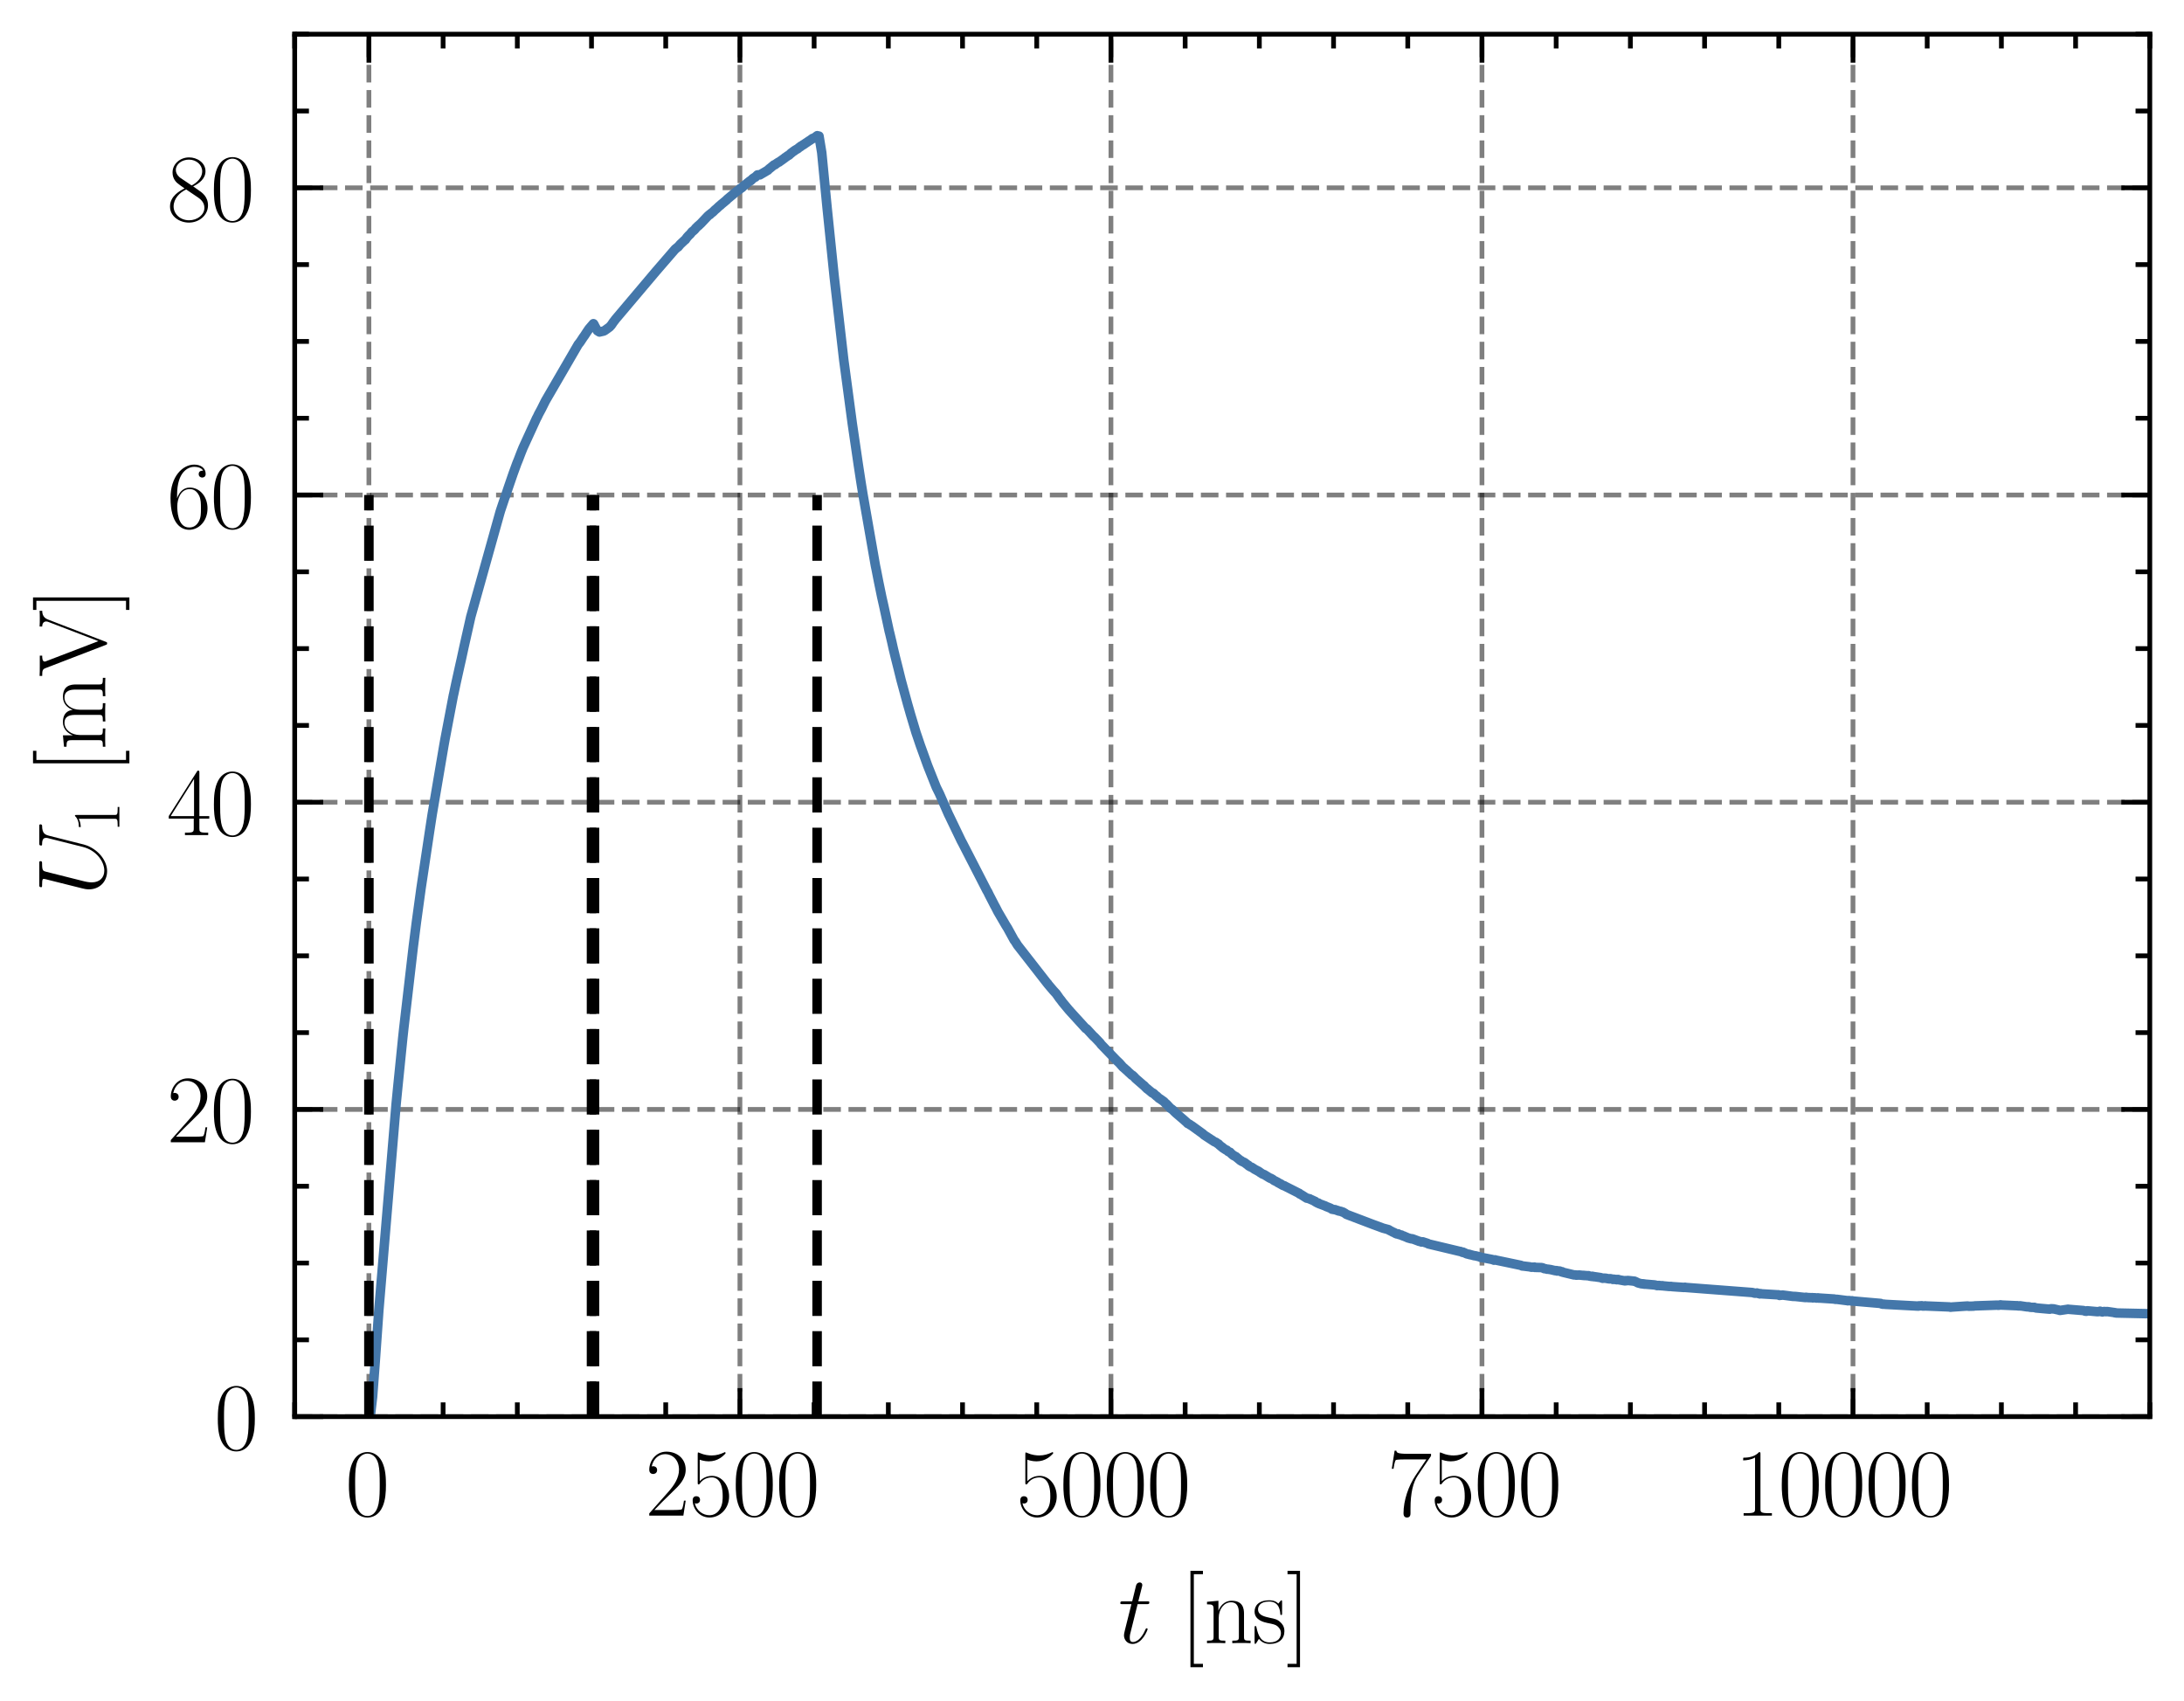 <?xml version="1.0" encoding="utf-8" standalone="no"?>
<!DOCTYPE svg PUBLIC "-//W3C//DTD SVG 1.1//EN"
  "http://www.w3.org/Graphics/SVG/1.1/DTD/svg11.dtd">
<svg xmlns:xlink="http://www.w3.org/1999/xlink" width="229.925pt" height="179.048pt" viewBox="0 0 229.925 179.048" xmlns="http://www.w3.org/2000/svg" version="1.1">
 <defs>
  <style type="text/css">*{stroke-linejoin: round; stroke-linecap: butt}</style>
 </defs>
 <g id="figure_1">
  <g id="patch_1">
   <path d="M 0 179.048 
L 229.925 179.048 
L 229.925 0 
L 0 0 
L 0 179.048 
z
" style="fill: none"/>
  </g>
  <g id="axes_1">
   <g id="patch_2">
    <path d="M 31.025 149.13 
L 226.325 149.13 
L 226.325 3.6 
L 31.025 3.6 
L 31.025 149.13 
z
" style="fill: none"/>
   </g>
   <g id="matplotlib.axis_1">
    <g id="xtick_1">
     <g id="line2d_1">
      <path d="M 38.837 149.13 
L 38.837 3.6 
" clip-path="url(#paf30e8132c)" style="fill: none; stroke-dasharray: 1.85,0.8; stroke-dashoffset: 0; stroke: #000000; stroke-opacity: 0.5; stroke-width: 0.5"/>
     </g>
     <g id="line2d_2">
      <defs>
       <path id="m47f0223a76" d="M 0 0 
L 0 -3 
" style="stroke: #000000; stroke-width: 0.5"/>
      </defs>
      <g>
       <use xlink:href="#m47f0223a76" x="38.837" y="149.13" style="stroke: #000000; stroke-width: 0.5"/>
      </g>
     </g>
     <g id="line2d_3">
      <defs>
       <path id="m0a06883806" d="M 0 0 
L 0 3 
" style="stroke: #000000; stroke-width: 0.5"/>
      </defs>
      <g>
       <use xlink:href="#m0a06883806" x="38.837" y="3.6" style="stroke: #000000; stroke-width: 0.5"/>
      </g>
     </g>
     <g id="text_1">
      <!-- $\mathdefault{0}$ -->
      <g transform="translate(36.347 159.548) scale(0.1 -0.1)">
       <defs>
        <path id="CMR17-30" d="M 2688 2025 
C 2688 2416 2682 3080 2413 3591 
C 2176 4039 1798 4198 1466 4198 
C 1158 4198 768 4058 525 3597 
C 269 3118 243 2524 243 2025 
C 243 1661 250 1106 448 619 
C 723 -39 1216 -128 1466 -128 
C 1760 -128 2208 -7 2470 600 
C 2662 1042 2688 1559 2688 2025 
z
M 1466 -26 
C 1056 -26 813 325 723 812 
C 653 1188 653 1738 653 2096 
C 653 2588 653 2997 736 3387 
C 858 3929 1216 4096 1466 4096 
C 1728 4096 2067 3923 2189 3400 
C 2272 3036 2278 2607 2278 2096 
C 2278 1680 2278 1169 2202 792 
C 2067 95 1690 -26 1466 -26 
z
" transform="scale(0.016)"/>
       </defs>
       <use xlink:href="#CMR17-30" transform="scale(0.996)"/>
      </g>
     </g>
    </g>
    <g id="xtick_2">
     <g id="line2d_4">
      <path d="M 77.897 149.13 
L 77.897 3.6 
" clip-path="url(#paf30e8132c)" style="fill: none; stroke-dasharray: 1.85,0.8; stroke-dashoffset: 0; stroke: #000000; stroke-opacity: 0.5; stroke-width: 0.5"/>
     </g>
     <g id="line2d_5">
      <g>
       <use xlink:href="#m47f0223a76" x="77.897" y="149.13" style="stroke: #000000; stroke-width: 0.5"/>
      </g>
     </g>
     <g id="line2d_6">
      <g>
       <use xlink:href="#m0a06883806" x="77.897" y="3.6" style="stroke: #000000; stroke-width: 0.5"/>
      </g>
     </g>
     <g id="text_2">
      <!-- $\mathdefault{2500}$ -->
      <g transform="translate(67.935 159.548) scale(0.1 -0.1)">
       <defs>
        <path id="CMR17-32" d="M 2669 989 
L 2554 989 
C 2490 536 2438 459 2413 420 
C 2381 369 1920 369 1830 369 
L 602 369 
C 832 619 1280 1072 1824 1597 
C 2214 1967 2669 2402 2669 3035 
C 2669 3790 2067 4224 1395 4224 
C 691 4224 262 3604 262 3030 
C 262 2780 448 2748 525 2748 
C 589 2748 781 2787 781 3010 
C 781 3207 614 3264 525 3264 
C 486 3264 448 3258 422 3245 
C 544 3790 915 4058 1306 4058 
C 1862 4058 2227 3617 2227 3035 
C 2227 2479 1901 2000 1536 1584 
L 262 146 
L 262 0 
L 2515 0 
L 2669 989 
z
" transform="scale(0.016)"/>
        <path id="CMR17-35" d="M 730 3692 
C 794 3666 1056 3584 1325 3584 
C 1920 3584 2246 3911 2432 4100 
C 2432 4157 2432 4192 2394 4192 
C 2387 4192 2374 4192 2323 4163 
C 2099 4058 1837 3973 1517 3973 
C 1325 3973 1037 3999 723 4139 
C 653 4171 640 4171 634 4171 
C 602 4171 595 4164 595 4037 
L 595 2203 
C 595 2089 595 2057 659 2057 
C 691 2057 704 2070 736 2114 
C 941 2401 1222 2522 1542 2522 
C 1766 2522 2246 2382 2246 1289 
C 2246 1085 2246 715 2054 421 
C 1894 159 1645 25 1370 25 
C 947 25 518 320 403 814 
C 429 807 480 795 506 795 
C 589 795 749 840 749 1038 
C 749 1210 627 1280 506 1280 
C 358 1280 262 1190 262 1011 
C 262 454 704 -128 1382 -128 
C 2042 -128 2669 440 2669 1264 
C 2669 2030 2170 2624 1549 2624 
C 1222 2624 947 2503 730 2274 
L 730 3692 
z
" transform="scale(0.016)"/>
       </defs>
       <use xlink:href="#CMR17-32" transform="scale(0.996)"/>
       <use xlink:href="#CMR17-35" transform="translate(45.69 0) scale(0.996)"/>
       <use xlink:href="#CMR17-30" transform="translate(91.381 0) scale(0.996)"/>
       <use xlink:href="#CMR17-30" transform="translate(137.071 0) scale(0.996)"/>
      </g>
     </g>
    </g>
    <g id="xtick_3">
     <g id="line2d_7">
      <path d="M 116.957 149.13 
L 116.957 3.6 
" clip-path="url(#paf30e8132c)" style="fill: none; stroke-dasharray: 1.85,0.8; stroke-dashoffset: 0; stroke: #000000; stroke-opacity: 0.5; stroke-width: 0.5"/>
     </g>
     <g id="line2d_8">
      <g>
       <use xlink:href="#m47f0223a76" x="116.957" y="149.13" style="stroke: #000000; stroke-width: 0.5"/>
      </g>
     </g>
     <g id="line2d_9">
      <g>
       <use xlink:href="#m0a06883806" x="116.957" y="3.6" style="stroke: #000000; stroke-width: 0.5"/>
      </g>
     </g>
     <g id="text_3">
      <!-- $\mathdefault{5000}$ -->
      <g transform="translate(106.995 159.548) scale(0.1 -0.1)">
       <use xlink:href="#CMR17-35" transform="scale(0.996)"/>
       <use xlink:href="#CMR17-30" transform="translate(45.69 0) scale(0.996)"/>
       <use xlink:href="#CMR17-30" transform="translate(91.381 0) scale(0.996)"/>
       <use xlink:href="#CMR17-30" transform="translate(137.071 0) scale(0.996)"/>
      </g>
     </g>
    </g>
    <g id="xtick_4">
     <g id="line2d_10">
      <path d="M 156.017 149.13 
L 156.017 3.6 
" clip-path="url(#paf30e8132c)" style="fill: none; stroke-dasharray: 1.85,0.8; stroke-dashoffset: 0; stroke: #000000; stroke-opacity: 0.5; stroke-width: 0.5"/>
     </g>
     <g id="line2d_11">
      <g>
       <use xlink:href="#m47f0223a76" x="156.017" y="149.13" style="stroke: #000000; stroke-width: 0.5"/>
      </g>
     </g>
     <g id="line2d_12">
      <g>
       <use xlink:href="#m0a06883806" x="156.017" y="3.6" style="stroke: #000000; stroke-width: 0.5"/>
      </g>
     </g>
     <g id="text_4">
      <!-- $\mathdefault{7500}$ -->
      <g transform="translate(146.055 159.548) scale(0.1 -0.1)">
       <defs>
        <path id="CMR17-37" d="M 2886 3941 
L 2886 4081 
L 1382 4081 
C 634 4081 621 4165 595 4288 
L 480 4288 
L 294 3094 
L 410 3094 
C 429 3215 474 3540 550 3661 
C 589 3712 1062 3712 1171 3712 
L 2579 3712 
L 1869 2661 
C 1395 1954 1069 999 1069 165 
C 1069 89 1069 -128 1299 -128 
C 1530 -128 1530 89 1530 171 
L 1530 465 
C 1530 1508 1709 2196 2003 2636 
L 2886 3941 
z
" transform="scale(0.016)"/>
       </defs>
       <use xlink:href="#CMR17-37" transform="scale(0.996)"/>
       <use xlink:href="#CMR17-35" transform="translate(45.69 0) scale(0.996)"/>
       <use xlink:href="#CMR17-30" transform="translate(91.381 0) scale(0.996)"/>
       <use xlink:href="#CMR17-30" transform="translate(137.071 0) scale(0.996)"/>
      </g>
     </g>
    </g>
    <g id="xtick_5">
     <g id="line2d_13">
      <path d="M 195.077 149.13 
L 195.077 3.6 
" clip-path="url(#paf30e8132c)" style="fill: none; stroke-dasharray: 1.85,0.8; stroke-dashoffset: 0; stroke: #000000; stroke-opacity: 0.5; stroke-width: 0.5"/>
     </g>
     <g id="line2d_14">
      <g>
       <use xlink:href="#m47f0223a76" x="195.077" y="149.13" style="stroke: #000000; stroke-width: 0.5"/>
      </g>
     </g>
     <g id="line2d_15">
      <g>
       <use xlink:href="#m0a06883806" x="195.077" y="3.6" style="stroke: #000000; stroke-width: 0.5"/>
      </g>
     </g>
     <g id="text_5">
      <!-- $\mathdefault{10000}$ -->
      <g transform="translate(182.624 159.548) scale(0.1 -0.1)">
       <defs>
        <path id="CMR17-31" d="M 1702 4058 
C 1702 4192 1696 4192 1606 4192 
C 1357 3916 979 3827 621 3827 
C 602 3827 570 3827 563 3808 
C 557 3795 557 3782 557 3648 
C 755 3648 1088 3686 1344 3839 
L 1344 461 
C 1344 236 1331 160 781 160 
L 589 160 
L 589 0 
C 896 0 1216 0 1523 0 
C 1830 0 2150 0 2458 0 
L 2458 160 
L 2266 160 
C 1715 160 1702 230 1702 458 
L 1702 4058 
z
" transform="scale(0.016)"/>
       </defs>
       <use xlink:href="#CMR17-31" transform="scale(0.996)"/>
       <use xlink:href="#CMR17-30" transform="translate(45.69 0) scale(0.996)"/>
       <use xlink:href="#CMR17-30" transform="translate(91.381 0) scale(0.996)"/>
       <use xlink:href="#CMR17-30" transform="translate(137.071 0) scale(0.996)"/>
       <use xlink:href="#CMR17-30" transform="translate(182.762 0) scale(0.996)"/>
      </g>
     </g>
    </g>
    <g id="xtick_6">
     <g id="line2d_16">
      <defs>
       <path id="mb3308afb28" d="M 0 0 
L 0 -1.5 
" style="stroke: #000000; stroke-width: 0.5"/>
      </defs>
      <g>
       <use xlink:href="#mb3308afb28" x="31.025" y="149.13" style="stroke: #000000; stroke-width: 0.5"/>
      </g>
     </g>
     <g id="line2d_17">
      <defs>
       <path id="m8378c0e770" d="M 0 0 
L 0 1.5 
" style="stroke: #000000; stroke-width: 0.5"/>
      </defs>
      <g>
       <use xlink:href="#m8378c0e770" x="31.025" y="3.6" style="stroke: #000000; stroke-width: 0.5"/>
      </g>
     </g>
    </g>
    <g id="xtick_7">
     <g id="line2d_18">
      <g>
       <use xlink:href="#mb3308afb28" x="46.649" y="149.13" style="stroke: #000000; stroke-width: 0.5"/>
      </g>
     </g>
     <g id="line2d_19">
      <g>
       <use xlink:href="#m8378c0e770" x="46.649" y="3.6" style="stroke: #000000; stroke-width: 0.5"/>
      </g>
     </g>
    </g>
    <g id="xtick_8">
     <g id="line2d_20">
      <g>
       <use xlink:href="#mb3308afb28" x="54.461" y="149.13" style="stroke: #000000; stroke-width: 0.5"/>
      </g>
     </g>
     <g id="line2d_21">
      <g>
       <use xlink:href="#m8378c0e770" x="54.461" y="3.6" style="stroke: #000000; stroke-width: 0.5"/>
      </g>
     </g>
    </g>
    <g id="xtick_9">
     <g id="line2d_22">
      <g>
       <use xlink:href="#mb3308afb28" x="62.273" y="149.13" style="stroke: #000000; stroke-width: 0.5"/>
      </g>
     </g>
     <g id="line2d_23">
      <g>
       <use xlink:href="#m8378c0e770" x="62.273" y="3.6" style="stroke: #000000; stroke-width: 0.5"/>
      </g>
     </g>
    </g>
    <g id="xtick_10">
     <g id="line2d_24">
      <g>
       <use xlink:href="#mb3308afb28" x="70.085" y="149.13" style="stroke: #000000; stroke-width: 0.5"/>
      </g>
     </g>
     <g id="line2d_25">
      <g>
       <use xlink:href="#m8378c0e770" x="70.085" y="3.6" style="stroke: #000000; stroke-width: 0.5"/>
      </g>
     </g>
    </g>
    <g id="xtick_11">
     <g id="line2d_26">
      <g>
       <use xlink:href="#mb3308afb28" x="85.709" y="149.13" style="stroke: #000000; stroke-width: 0.5"/>
      </g>
     </g>
     <g id="line2d_27">
      <g>
       <use xlink:href="#m8378c0e770" x="85.709" y="3.6" style="stroke: #000000; stroke-width: 0.5"/>
      </g>
     </g>
    </g>
    <g id="xtick_12">
     <g id="line2d_28">
      <g>
       <use xlink:href="#mb3308afb28" x="93.521" y="149.13" style="stroke: #000000; stroke-width: 0.5"/>
      </g>
     </g>
     <g id="line2d_29">
      <g>
       <use xlink:href="#m8378c0e770" x="93.521" y="3.6" style="stroke: #000000; stroke-width: 0.5"/>
      </g>
     </g>
    </g>
    <g id="xtick_13">
     <g id="line2d_30">
      <g>
       <use xlink:href="#mb3308afb28" x="101.333" y="149.13" style="stroke: #000000; stroke-width: 0.5"/>
      </g>
     </g>
     <g id="line2d_31">
      <g>
       <use xlink:href="#m8378c0e770" x="101.333" y="3.6" style="stroke: #000000; stroke-width: 0.5"/>
      </g>
     </g>
    </g>
    <g id="xtick_14">
     <g id="line2d_32">
      <g>
       <use xlink:href="#mb3308afb28" x="109.145" y="149.13" style="stroke: #000000; stroke-width: 0.5"/>
      </g>
     </g>
     <g id="line2d_33">
      <g>
       <use xlink:href="#m8378c0e770" x="109.145" y="3.6" style="stroke: #000000; stroke-width: 0.5"/>
      </g>
     </g>
    </g>
    <g id="xtick_15">
     <g id="line2d_34">
      <g>
       <use xlink:href="#mb3308afb28" x="124.769" y="149.13" style="stroke: #000000; stroke-width: 0.5"/>
      </g>
     </g>
     <g id="line2d_35">
      <g>
       <use xlink:href="#m8378c0e770" x="124.769" y="3.6" style="stroke: #000000; stroke-width: 0.5"/>
      </g>
     </g>
    </g>
    <g id="xtick_16">
     <g id="line2d_36">
      <g>
       <use xlink:href="#mb3308afb28" x="132.581" y="149.13" style="stroke: #000000; stroke-width: 0.5"/>
      </g>
     </g>
     <g id="line2d_37">
      <g>
       <use xlink:href="#m8378c0e770" x="132.581" y="3.6" style="stroke: #000000; stroke-width: 0.5"/>
      </g>
     </g>
    </g>
    <g id="xtick_17">
     <g id="line2d_38">
      <g>
       <use xlink:href="#mb3308afb28" x="140.393" y="149.13" style="stroke: #000000; stroke-width: 0.5"/>
      </g>
     </g>
     <g id="line2d_39">
      <g>
       <use xlink:href="#m8378c0e770" x="140.393" y="3.6" style="stroke: #000000; stroke-width: 0.5"/>
      </g>
     </g>
    </g>
    <g id="xtick_18">
     <g id="line2d_40">
      <g>
       <use xlink:href="#mb3308afb28" x="148.205" y="149.13" style="stroke: #000000; stroke-width: 0.5"/>
      </g>
     </g>
     <g id="line2d_41">
      <g>
       <use xlink:href="#m8378c0e770" x="148.205" y="3.6" style="stroke: #000000; stroke-width: 0.5"/>
      </g>
     </g>
    </g>
    <g id="xtick_19">
     <g id="line2d_42">
      <g>
       <use xlink:href="#mb3308afb28" x="163.829" y="149.13" style="stroke: #000000; stroke-width: 0.5"/>
      </g>
     </g>
     <g id="line2d_43">
      <g>
       <use xlink:href="#m8378c0e770" x="163.829" y="3.6" style="stroke: #000000; stroke-width: 0.5"/>
      </g>
     </g>
    </g>
    <g id="xtick_20">
     <g id="line2d_44">
      <g>
       <use xlink:href="#mb3308afb28" x="171.641" y="149.13" style="stroke: #000000; stroke-width: 0.5"/>
      </g>
     </g>
     <g id="line2d_45">
      <g>
       <use xlink:href="#m8378c0e770" x="171.641" y="3.6" style="stroke: #000000; stroke-width: 0.5"/>
      </g>
     </g>
    </g>
    <g id="xtick_21">
     <g id="line2d_46">
      <g>
       <use xlink:href="#mb3308afb28" x="179.453" y="149.13" style="stroke: #000000; stroke-width: 0.5"/>
      </g>
     </g>
     <g id="line2d_47">
      <g>
       <use xlink:href="#m8378c0e770" x="179.453" y="3.6" style="stroke: #000000; stroke-width: 0.5"/>
      </g>
     </g>
    </g>
    <g id="xtick_22">
     <g id="line2d_48">
      <g>
       <use xlink:href="#mb3308afb28" x="187.265" y="149.13" style="stroke: #000000; stroke-width: 0.5"/>
      </g>
     </g>
     <g id="line2d_49">
      <g>
       <use xlink:href="#m8378c0e770" x="187.265" y="3.6" style="stroke: #000000; stroke-width: 0.5"/>
      </g>
     </g>
    </g>
    <g id="xtick_23">
     <g id="line2d_50">
      <g>
       <use xlink:href="#mb3308afb28" x="202.889" y="149.13" style="stroke: #000000; stroke-width: 0.5"/>
      </g>
     </g>
     <g id="line2d_51">
      <g>
       <use xlink:href="#m8378c0e770" x="202.889" y="3.6" style="stroke: #000000; stroke-width: 0.5"/>
      </g>
     </g>
    </g>
    <g id="xtick_24">
     <g id="line2d_52">
      <g>
       <use xlink:href="#mb3308afb28" x="210.701" y="149.13" style="stroke: #000000; stroke-width: 0.5"/>
      </g>
     </g>
     <g id="line2d_53">
      <g>
       <use xlink:href="#m8378c0e770" x="210.701" y="3.6" style="stroke: #000000; stroke-width: 0.5"/>
      </g>
     </g>
    </g>
    <g id="xtick_25">
     <g id="line2d_54">
      <g>
       <use xlink:href="#mb3308afb28" x="218.513" y="149.13" style="stroke: #000000; stroke-width: 0.5"/>
      </g>
     </g>
     <g id="line2d_55">
      <g>
       <use xlink:href="#m8378c0e770" x="218.513" y="3.6" style="stroke: #000000; stroke-width: 0.5"/>
      </g>
     </g>
    </g>
    <g id="xtick_26">
     <g id="line2d_56">
      <g>
       <use xlink:href="#mb3308afb28" x="226.325" y="149.13" style="stroke: #000000; stroke-width: 0.5"/>
      </g>
     </g>
     <g id="line2d_57">
      <g>
       <use xlink:href="#m8378c0e770" x="226.325" y="3.6" style="stroke: #000000; stroke-width: 0.5"/>
      </g>
     </g>
    </g>
    <g id="text_6">
     <!-- $t$ [ns] -->
     <g transform="translate(117.716 172.958) scale(0.1 -0.1)">
      <defs>
       <path id="CMMI12-74" d="M 1286 2566 
L 1875 2566 
C 1997 2566 2061 2566 2061 2681 
C 2061 2752 2022 2752 1894 2752 
L 1331 2752 
L 1568 3692 
C 1594 3781 1594 3794 1594 3840 
C 1594 3943 1510 4000 1427 4000 
C 1376 4000 1229 3981 1178 3775 
L 928 2752 
L 326 2752 
C 198 2752 141 2752 141 2630 
C 141 2566 186 2566 307 2566 
L 877 2566 
L 454 881 
C 403 658 384 594 384 511 
C 384 211 595 -64 954 -64 
C 1600 -64 1946 868 1946 912 
C 1946 951 1920 970 1882 970 
C 1869 970 1843 970 1830 944 
C 1824 938 1818 931 1773 829 
C 1638 511 1344 64 973 64 
C 781 64 768 224 768 364 
C 768 370 768 492 787 568 
L 1286 2566 
z
" transform="scale(0.016)"/>
       <path id="CMR17-5b" d="M 1504 -1600 
L 1504 -1377 
L 902 -1377 
L 902 4544 
L 1504 4544 
L 1504 4767 
L 678 4767 
L 678 -1600 
L 1504 -1600 
z
" transform="scale(0.016)"/>
       <path id="CMR17-6e" d="M 2656 1933 
C 2656 2259 2592 2790 1837 2790 
C 1331 2790 1069 2400 973 2144 
L 966 2144 
L 966 2790 
L 211 2720 
L 211 2554 
C 589 2554 646 2515 646 2208 
L 646 428 
C 646 184 621 153 211 153 
L 211 -13 
C 365 0 646 0 813 0 
C 979 0 1267 0 1421 -13 
L 1421 153 
C 1011 153 986 178 986 428 
L 986 1658 
C 986 2247 1344 2688 1792 2688 
C 2266 2688 2317 2266 2317 1958 
L 2317 428 
C 2317 184 2291 153 1882 153 
L 1882 -13 
C 2035 0 2317 0 2483 0 
C 2650 0 2938 0 3091 -13 
L 3091 153 
C 2682 153 2656 178 2656 428 
L 2656 1933 
z
" transform="scale(0.016)"/>
       <path id="CMR17-73" d="M 1978 2697 
C 1978 2813 1971 2819 1933 2819 
C 1907 2819 1901 2813 1824 2717 
C 1805 2691 1747 2626 1728 2601 
C 1523 2819 1235 2819 1126 2819 
C 416 2819 160 2447 160 2076 
C 160 1498 813 1365 998 1325 
C 1402 1243 1542 1217 1677 1101 
C 1760 1025 1901 884 1901 654 
C 1901 384 1747 38 1158 38 
C 602 38 403 460 288 1021 
C 269 1110 269 1117 218 1117 
C 166 1117 160 1110 160 983 
L 160 63 
C 160 -51 166 -58 205 -58 
C 237 -58 243 -51 275 0 
C 314 57 410 211 448 276 
C 576 103 800 -64 1158 -64 
C 1792 -64 2131 283 2131 784 
C 2131 1112 1958 1285 1875 1362 
C 1683 1561 1459 1606 1190 1657 
C 838 1735 390 1825 390 2217 
C 390 2383 480 2737 1126 2737 
C 1811 2737 1850 2094 1862 1888 
C 1869 1856 1901 1849 1920 1849 
C 1978 1849 1978 1869 1978 1978 
L 1978 2697 
z
" transform="scale(0.016)"/>
       <path id="CMR17-5d" d="M 915 4767 
L 90 4767 
L 90 4544 
L 691 4544 
L 691 -1377 
L 90 -1377 
L 90 -1600 
L 915 -1600 
L 915 4767 
z
" transform="scale(0.016)"/>
      </defs>
      <use xlink:href="#CMMI12-74" transform="scale(0.996)"/>
      <use xlink:href="#CMR17-5b" transform="translate(65.302 0) scale(0.996)"/>
      <use xlink:href="#CMR17-6e" transform="translate(90.173 0) scale(0.996)"/>
      <use xlink:href="#CMR17-73" transform="translate(141.069 0) scale(0.996)"/>
      <use xlink:href="#CMR17-5d" transform="translate(176.87 0) scale(0.996)"/>
     </g>
    </g>
   </g>
   <g id="matplotlib.axis_2">
    <g id="ytick_1">
     <g id="line2d_58">
      <path d="M 31.025 149.13 
L 226.325 149.13 
" clip-path="url(#paf30e8132c)" style="fill: none; stroke-dasharray: 1.85,0.8; stroke-dashoffset: 0; stroke: #000000; stroke-opacity: 0.5; stroke-width: 0.5"/>
     </g>
     <g id="line2d_59">
      <defs>
       <path id="mb8169704f9" d="M 0 0 
L 3 0 
" style="stroke: #000000; stroke-width: 0.5"/>
      </defs>
      <g>
       <use xlink:href="#mb8169704f9" x="31.025" y="149.13" style="stroke: #000000; stroke-width: 0.5"/>
      </g>
     </g>
     <g id="line2d_60">
      <defs>
       <path id="m03ab2c77fd" d="M 0 0 
L -3 0 
" style="stroke: #000000; stroke-width: 0.5"/>
      </defs>
      <g>
       <use xlink:href="#m03ab2c77fd" x="226.325" y="149.13" style="stroke: #000000; stroke-width: 0.5"/>
      </g>
     </g>
     <g id="text_7">
      <!-- $\mathdefault{0}$ -->
      <g transform="translate(22.544 152.589) scale(0.1 -0.1)">
       <use xlink:href="#CMR17-30" transform="scale(0.996)"/>
      </g>
     </g>
    </g>
    <g id="ytick_2">
     <g id="line2d_61">
      <path d="M 31.025 116.79 
L 226.325 116.79 
" clip-path="url(#paf30e8132c)" style="fill: none; stroke-dasharray: 1.85,0.8; stroke-dashoffset: 0; stroke: #000000; stroke-opacity: 0.5; stroke-width: 0.5"/>
     </g>
     <g id="line2d_62">
      <g>
       <use xlink:href="#mb8169704f9" x="31.025" y="116.79" style="stroke: #000000; stroke-width: 0.5"/>
      </g>
     </g>
     <g id="line2d_63">
      <g>
       <use xlink:href="#m03ab2c77fd" x="226.325" y="116.79" style="stroke: #000000; stroke-width: 0.5"/>
      </g>
     </g>
     <g id="text_8">
      <!-- $\mathdefault{20}$ -->
      <g transform="translate(17.563 120.249) scale(0.1 -0.1)">
       <use xlink:href="#CMR17-32" transform="scale(0.996)"/>
       <use xlink:href="#CMR17-30" transform="translate(45.69 0) scale(0.996)"/>
      </g>
     </g>
    </g>
    <g id="ytick_3">
     <g id="line2d_64">
      <path d="M 31.025 84.45 
L 226.325 84.45 
" clip-path="url(#paf30e8132c)" style="fill: none; stroke-dasharray: 1.85,0.8; stroke-dashoffset: 0; stroke: #000000; stroke-opacity: 0.5; stroke-width: 0.5"/>
     </g>
     <g id="line2d_65">
      <g>
       <use xlink:href="#mb8169704f9" x="31.025" y="84.45" style="stroke: #000000; stroke-width: 0.5"/>
      </g>
     </g>
     <g id="line2d_66">
      <g>
       <use xlink:href="#m03ab2c77fd" x="226.325" y="84.45" style="stroke: #000000; stroke-width: 0.5"/>
      </g>
     </g>
     <g id="text_9">
      <!-- $\mathdefault{40}$ -->
      <g transform="translate(17.563 87.909) scale(0.1 -0.1)">
       <defs>
        <path id="CMR17-34" d="M 2150 4122 
C 2150 4256 2144 4256 2029 4256 
L 128 1254 
L 128 1088 
L 1779 1088 
L 1779 457 
C 1779 224 1766 160 1318 160 
L 1197 160 
L 1197 0 
C 1402 0 1747 0 1965 0 
C 2182 0 2528 0 2733 0 
L 2733 160 
L 2611 160 
C 2163 160 2150 224 2150 457 
L 2150 1088 
L 2803 1088 
L 2803 1254 
L 2150 1254 
L 2150 4122 
z
M 1798 3703 
L 1798 1254 
L 256 1254 
L 1798 3703 
z
" transform="scale(0.016)"/>
       </defs>
       <use xlink:href="#CMR17-34" transform="scale(0.996)"/>
       <use xlink:href="#CMR17-30" transform="translate(45.69 0) scale(0.996)"/>
      </g>
     </g>
    </g>
    <g id="ytick_4">
     <g id="line2d_67">
      <path d="M 31.025 52.11 
L 226.325 52.11 
" clip-path="url(#paf30e8132c)" style="fill: none; stroke-dasharray: 1.85,0.8; stroke-dashoffset: 0; stroke: #000000; stroke-opacity: 0.5; stroke-width: 0.5"/>
     </g>
     <g id="line2d_68">
      <g>
       <use xlink:href="#mb8169704f9" x="31.025" y="52.11" style="stroke: #000000; stroke-width: 0.5"/>
      </g>
     </g>
     <g id="line2d_69">
      <g>
       <use xlink:href="#m03ab2c77fd" x="226.325" y="52.11" style="stroke: #000000; stroke-width: 0.5"/>
      </g>
     </g>
     <g id="text_10">
      <!-- $\mathdefault{60}$ -->
      <g transform="translate(17.563 55.569) scale(0.1 -0.1)">
       <defs>
        <path id="CMR17-36" d="M 678 2176 
C 678 3690 1395 4032 1811 4032 
C 1946 4032 2272 4009 2400 3776 
C 2298 3776 2106 3776 2106 3553 
C 2106 3381 2246 3323 2336 3323 
C 2394 3323 2566 3348 2566 3560 
C 2566 3954 2246 4179 1805 4179 
C 1043 4179 243 3390 243 1984 
C 243 253 966 -128 1478 -128 
C 2099 -128 2688 427 2688 1283 
C 2688 2081 2170 2662 1517 2662 
C 1126 2662 838 2407 678 1960 
L 678 2176 
z
M 1478 25 
C 691 25 691 1200 691 1436 
C 691 1896 909 2560 1504 2560 
C 1613 2560 1926 2560 2138 2120 
C 2253 1870 2253 1609 2253 1289 
C 2253 944 2253 690 2118 434 
C 1978 171 1773 25 1478 25 
z
" transform="scale(0.016)"/>
       </defs>
       <use xlink:href="#CMR17-36" transform="scale(0.996)"/>
       <use xlink:href="#CMR17-30" transform="translate(45.69 0) scale(0.996)"/>
      </g>
     </g>
    </g>
    <g id="ytick_5">
     <g id="line2d_70">
      <path d="M 31.025 19.77 
L 226.325 19.77 
" clip-path="url(#paf30e8132c)" style="fill: none; stroke-dasharray: 1.85,0.8; stroke-dashoffset: 0; stroke: #000000; stroke-opacity: 0.5; stroke-width: 0.5"/>
     </g>
     <g id="line2d_71">
      <g>
       <use xlink:href="#mb8169704f9" x="31.025" y="19.77" style="stroke: #000000; stroke-width: 0.5"/>
      </g>
     </g>
     <g id="line2d_72">
      <g>
       <use xlink:href="#m03ab2c77fd" x="226.325" y="19.77" style="stroke: #000000; stroke-width: 0.5"/>
      </g>
     </g>
     <g id="text_11">
      <!-- $\mathdefault{80}$ -->
      <g transform="translate(17.563 23.229) scale(0.1 -0.1)">
       <defs>
        <path id="CMR17-38" d="M 1741 2264 
C 2144 2467 2554 2773 2554 3263 
C 2554 3841 1990 4179 1472 4179 
C 890 4179 378 3759 378 3180 
C 378 3021 416 2747 666 2505 
C 730 2442 998 2251 1171 2130 
C 883 1983 211 1634 211 934 
C 211 279 838 -128 1459 -128 
C 2144 -128 2720 362 2720 1010 
C 2720 1590 2330 1857 2074 2029 
L 1741 2264 
z
M 902 2822 
C 851 2854 595 3051 595 3351 
C 595 3739 998 4032 1459 4032 
C 1965 4032 2336 3676 2336 3262 
C 2336 2669 1670 2331 1638 2331 
C 1632 2331 1626 2331 1574 2370 
L 902 2822 
z
M 2080 1519 
C 2176 1449 2483 1240 2483 851 
C 2483 381 2010 25 1472 25 
C 890 25 448 438 448 940 
C 448 1443 838 1862 1280 2060 
L 2080 1519 
z
" transform="scale(0.016)"/>
       </defs>
       <use xlink:href="#CMR17-38" transform="scale(0.996)"/>
       <use xlink:href="#CMR17-30" transform="translate(45.69 0) scale(0.996)"/>
      </g>
     </g>
    </g>
    <g id="ytick_6">
     <g id="line2d_73">
      <defs>
       <path id="m222e4cc0a4" d="M 0 0 
L 1.5 0 
" style="stroke: #000000; stroke-width: 0.5"/>
      </defs>
      <g>
       <use xlink:href="#m222e4cc0a4" x="31.025" y="141.045" style="stroke: #000000; stroke-width: 0.5"/>
      </g>
     </g>
     <g id="line2d_74">
      <defs>
       <path id="m9d4819c911" d="M 0 0 
L -1.5 0 
" style="stroke: #000000; stroke-width: 0.5"/>
      </defs>
      <g>
       <use xlink:href="#m9d4819c911" x="226.325" y="141.045" style="stroke: #000000; stroke-width: 0.5"/>
      </g>
     </g>
    </g>
    <g id="ytick_7">
     <g id="line2d_75">
      <g>
       <use xlink:href="#m222e4cc0a4" x="31.025" y="132.96" style="stroke: #000000; stroke-width: 0.5"/>
      </g>
     </g>
     <g id="line2d_76">
      <g>
       <use xlink:href="#m9d4819c911" x="226.325" y="132.96" style="stroke: #000000; stroke-width: 0.5"/>
      </g>
     </g>
    </g>
    <g id="ytick_8">
     <g id="line2d_77">
      <g>
       <use xlink:href="#m222e4cc0a4" x="31.025" y="124.875" style="stroke: #000000; stroke-width: 0.5"/>
      </g>
     </g>
     <g id="line2d_78">
      <g>
       <use xlink:href="#m9d4819c911" x="226.325" y="124.875" style="stroke: #000000; stroke-width: 0.5"/>
      </g>
     </g>
    </g>
    <g id="ytick_9">
     <g id="line2d_79">
      <g>
       <use xlink:href="#m222e4cc0a4" x="31.025" y="108.705" style="stroke: #000000; stroke-width: 0.5"/>
      </g>
     </g>
     <g id="line2d_80">
      <g>
       <use xlink:href="#m9d4819c911" x="226.325" y="108.705" style="stroke: #000000; stroke-width: 0.5"/>
      </g>
     </g>
    </g>
    <g id="ytick_10">
     <g id="line2d_81">
      <g>
       <use xlink:href="#m222e4cc0a4" x="31.025" y="100.62" style="stroke: #000000; stroke-width: 0.5"/>
      </g>
     </g>
     <g id="line2d_82">
      <g>
       <use xlink:href="#m9d4819c911" x="226.325" y="100.62" style="stroke: #000000; stroke-width: 0.5"/>
      </g>
     </g>
    </g>
    <g id="ytick_11">
     <g id="line2d_83">
      <g>
       <use xlink:href="#m222e4cc0a4" x="31.025" y="92.535" style="stroke: #000000; stroke-width: 0.5"/>
      </g>
     </g>
     <g id="line2d_84">
      <g>
       <use xlink:href="#m9d4819c911" x="226.325" y="92.535" style="stroke: #000000; stroke-width: 0.5"/>
      </g>
     </g>
    </g>
    <g id="ytick_12">
     <g id="line2d_85">
      <g>
       <use xlink:href="#m222e4cc0a4" x="31.025" y="76.365" style="stroke: #000000; stroke-width: 0.5"/>
      </g>
     </g>
     <g id="line2d_86">
      <g>
       <use xlink:href="#m9d4819c911" x="226.325" y="76.365" style="stroke: #000000; stroke-width: 0.5"/>
      </g>
     </g>
    </g>
    <g id="ytick_13">
     <g id="line2d_87">
      <g>
       <use xlink:href="#m222e4cc0a4" x="31.025" y="68.28" style="stroke: #000000; stroke-width: 0.5"/>
      </g>
     </g>
     <g id="line2d_88">
      <g>
       <use xlink:href="#m9d4819c911" x="226.325" y="68.28" style="stroke: #000000; stroke-width: 0.5"/>
      </g>
     </g>
    </g>
    <g id="ytick_14">
     <g id="line2d_89">
      <g>
       <use xlink:href="#m222e4cc0a4" x="31.025" y="60.195" style="stroke: #000000; stroke-width: 0.5"/>
      </g>
     </g>
     <g id="line2d_90">
      <g>
       <use xlink:href="#m9d4819c911" x="226.325" y="60.195" style="stroke: #000000; stroke-width: 0.5"/>
      </g>
     </g>
    </g>
    <g id="ytick_15">
     <g id="line2d_91">
      <g>
       <use xlink:href="#m222e4cc0a4" x="31.025" y="44.025" style="stroke: #000000; stroke-width: 0.5"/>
      </g>
     </g>
     <g id="line2d_92">
      <g>
       <use xlink:href="#m9d4819c911" x="226.325" y="44.025" style="stroke: #000000; stroke-width: 0.5"/>
      </g>
     </g>
    </g>
    <g id="ytick_16">
     <g id="line2d_93">
      <g>
       <use xlink:href="#m222e4cc0a4" x="31.025" y="35.94" style="stroke: #000000; stroke-width: 0.5"/>
      </g>
     </g>
     <g id="line2d_94">
      <g>
       <use xlink:href="#m9d4819c911" x="226.325" y="35.94" style="stroke: #000000; stroke-width: 0.5"/>
      </g>
     </g>
    </g>
    <g id="ytick_17">
     <g id="line2d_95">
      <g>
       <use xlink:href="#m222e4cc0a4" x="31.025" y="27.855" style="stroke: #000000; stroke-width: 0.5"/>
      </g>
     </g>
     <g id="line2d_96">
      <g>
       <use xlink:href="#m9d4819c911" x="226.325" y="27.855" style="stroke: #000000; stroke-width: 0.5"/>
      </g>
     </g>
    </g>
    <g id="ytick_18">
     <g id="line2d_97">
      <g>
       <use xlink:href="#m222e4cc0a4" x="31.025" y="11.685" style="stroke: #000000; stroke-width: 0.5"/>
      </g>
     </g>
     <g id="line2d_98">
      <g>
       <use xlink:href="#m9d4819c911" x="226.325" y="11.685" style="stroke: #000000; stroke-width: 0.5"/>
      </g>
     </g>
    </g>
    <g id="ytick_19">
     <g id="line2d_99">
      <g>
       <use xlink:href="#m222e4cc0a4" x="31.025" y="3.6" style="stroke: #000000; stroke-width: 0.5"/>
      </g>
     </g>
     <g id="line2d_100">
      <g>
       <use xlink:href="#m9d4819c911" x="226.325" y="3.6" style="stroke: #000000; stroke-width: 0.5"/>
      </g>
     </g>
    </g>
    <g id="text_12">
     <!-- $U_1$ [mV] -->
     <g transform="translate(11.072 94.316) rotate(-90) scale(0.1 -0.1)">
      <defs>
       <path id="CMMI12-55" d="M 3238 1474 
C 3014 581 2272 57 1670 57 
C 1210 57 896 363 896 891 
C 896 916 896 1107 966 1387 
L 1594 3887 
C 1651 4103 1664 4167 2118 4167 
C 2234 4167 2298 4167 2298 4282 
C 2298 4352 2240 4352 2202 4352 
C 2086 4352 1952 4352 1830 4352 
L 1075 4352 
C 954 4352 819 4352 698 4352 
C 653 4352 576 4352 576 4231 
C 576 4167 621 4167 742 4167 
C 1126 4167 1126 4116 1126 4046 
C 1126 4008 1082 3824 1050 3715 
L 493 1488 
C 474 1418 435 1246 435 1075 
C 435 374 941 -128 1638 -128 
C 2285 -128 3002 384 3328 1197 
C 3373 1305 3430 1530 3469 1702 
C 3533 1933 3667 2496 3712 2662 
L 3955 3623 
C 4038 3956 4090 4167 4653 4167 
C 4704 4173 4730 4224 4730 4282 
C 4730 4352 4672 4352 4646 4352 
C 4557 4352 4442 4352 4352 4352 
L 4051 4352 
C 3654 4352 3450 4352 3443 4352 
C 3405 4352 3328 4352 3328 4231 
C 3328 4167 3379 4167 3424 4167 
C 3808 4167 3834 4020 3834 3905 
C 3834 3848 3834 3828 3808 3739 
L 3238 1474 
z
" transform="scale(0.016)"/>
       <path id="CMR17-6d" d="M 4326 1933 
C 4326 2252 4269 2790 3507 2790 
C 3072 2790 2771 2496 2656 2151 
L 2650 2151 
C 2573 2676 2195 2790 1837 2790 
C 1331 2790 1069 2400 973 2144 
L 966 2144 
L 966 2790 
L 211 2720 
L 211 2554 
C 589 2554 646 2515 646 2208 
L 646 428 
C 646 184 621 153 211 153 
L 211 -13 
C 365 0 646 0 813 0 
C 979 0 1267 0 1421 -13 
L 1421 153 
C 1011 153 986 178 986 428 
L 986 1658 
C 986 2247 1344 2688 1792 2688 
C 2266 2688 2317 2266 2317 1958 
L 2317 428 
C 2317 184 2291 153 1882 153 
L 1882 -13 
C 2035 0 2317 0 2483 0 
C 2650 0 2938 0 3091 -13 
L 3091 153 
C 2682 153 2656 178 2656 428 
L 2656 1658 
C 2656 2247 3014 2688 3462 2688 
C 3936 2688 3987 2266 3987 1958 
L 3987 428 
C 3987 184 3962 153 3552 153 
L 3552 -13 
C 3706 0 3987 0 4154 0 
C 4320 0 4608 0 4762 -13 
L 4762 153 
C 4352 153 4326 178 4326 428 
L 4326 1933 
z
" transform="scale(0.016)"/>
       <path id="CMR17-56" d="M 3776 3745 
C 3834 3886 3936 4160 4365 4160 
L 4365 4332 
C 4218 4319 4051 4319 3891 4319 
C 3738 4319 3475 4319 3328 4332 
L 3328 4160 
C 3648 4160 3661 3936 3661 3898 
C 3661 3827 3642 3783 3622 3732 
L 2362 446 
L 1043 3886 
C 1024 3931 1011 3963 1011 3994 
C 1011 4160 1267 4160 1402 4160 
L 1402 4319 
C 1197 4319 896 4319 685 4319 
C 518 4319 218 4319 64 4332 
L 64 4160 
C 435 4160 506 4135 582 3931 
L 2106 -26 
C 2138 -115 2144 -128 2214 -128 
C 2285 -128 2291 -115 2323 -26 
L 3776 3745 
z
" transform="scale(0.016)"/>
      </defs>
      <use xlink:href="#CMMI12-55" transform="scale(0.996)"/>
      <use xlink:href="#CMR17-31" transform="translate(66.252 -14.944) scale(0.697)"/>
      <use xlink:href="#CMR17-5b" transform="translate(128.809 0) scale(0.996)"/>
      <use xlink:href="#CMR17-6d" transform="translate(153.68 0) scale(0.996)"/>
      <use xlink:href="#CMR17-56" transform="translate(230.6 0) scale(0.996)"/>
      <use xlink:href="#CMR17-5d" transform="translate(299.672 0) scale(0.996)"/>
     </g>
    </g>
   </g>
   <g id="line2d_101">
    <path d="M 38.837 149.132 
L 39 148.968 
L 39.225 147.058 
L 39.509 143.253 
L 39.883 137.936 
L 41.701 116.24 
L 41.876 114.453 
L 42.401 109.262 
L 42.511 108.249 
L 43.512 99.637 
L 43.843 97.037 
L 44.323 93.531 
L 45.246 87.377 
L 45.499 85.732 
L 46.723 78.524 
L 46.854 77.786 
L 47.73 73.195 
L 47.762 73.068 
L 48.027 71.815 
L 48.448 69.917 
L 48.555 69.45 
L 48.838 68.143 
L 49.316 66.02 
L 49.562 64.925 
L 52.655 53.874 
L 52.657 53.876 
L 52.693 53.751 
L 53.165 52.344 
L 53.168 52.35 
L 53.225 52.204 
L 53.29 52.001 
L 53.477 51.436 
L 54.027 49.838 
L 54.411 48.788 
L 54.586 48.357 
L 54.821 47.743 
L 54.822 47.744 
L 54.864 47.631 
L 55.072 47.117 
L 55.127 47 
L 56.483 44.041 
L 56.558 43.91 
L 56.706 43.595 
L 56.883 43.267 
L 57 43.051 
L 57.37 42.308 
L 57.431 42.189 
L 60.884 36.241 
L 60.887 36.248 
L 60.97 36.137 
L 60.972 36.139 
L 61.092 35.981 
L 61.414 35.492 
L 61.519 35.352 
L 61.784 34.945 
L 62.009 34.615 
L 62.472 34.075 
L 62.473 34.077 
L 62.492 34.088 
L 62.536 34.159 
L 62.542 34.165 
L 62.612 34.317 
L 62.887 34.812 
L 62.99 34.877 
L 63.108 34.951 
L 63.12 34.948 
L 63.57 34.845 
L 63.695 34.77 
L 64.045 34.518 
L 64.181 34.419 
L 64.32 34.257 
L 64.325 34.262 
L 64.395 34.165 
L 64.586 33.884 
L 64.653 33.807 
L 64.658 33.796 
L 64.809 33.596 
L 69.16 28.447 
L 69.162 28.449 
L 69.229 28.375 
L 69.234 28.363 
L 71.091 26.215 
L 71.113 26.212 
L 71.151 26.163 
L 71.179 26.149 
L 71.36 25.998 
L 71.385 25.998 
L 71.435 25.927 
L 71.445 25.926 
L 71.613 25.722 
L 72.105 25.261 
L 72.163 25.225 
L 72.182 25.184 
L 72.185 25.185 
L 72.334 24.977 
L 72.513 24.78 
L 72.649 24.658 
L 72.859 24.397 
L 73.004 24.286 
L 73.135 24.166 
L 73.273 23.989 
L 73.274 23.994 
L 73.524 23.751 
L 73.559 23.744 
L 73.607 23.682 
L 73.609 23.683 
L 73.784 23.525 
L 74.516 22.749 
L 74.702 22.585 
L 74.732 22.595 
L 74.791 22.519 
L 75.051 22.321 
L 75.274 22.098 
L 75.432 21.969 
L 75.601 21.81 
L 75.691 21.722 
L 75.843 21.603 
L 75.846 21.608 
L 75.924 21.517 
L 75.929 21.521 
L 76.477 21.066 
L 76.48 21.07 
L 76.551 20.982 
L 77.518 20.175 
L 77.519 20.18 
L 77.522 20.187 
L 77.58 20.123 
L 77.615 20.119 
L 77.886 19.911 
L 77.888 19.914 
L 77.924 19.845 
L 77.963 19.829 
L 77.968 19.831 
L 78.113 19.756 
L 78.213 19.642 
L 78.344 19.527 
L 78.355 19.531 
L 78.372 19.528 
L 78.419 19.465 
L 78.439 19.459 
L 78.935 19.062 
L 78.943 19.073 
L 78.947 19.075 
L 79 19.016 
L 79.038 19.016 
L 79.18 18.872 
L 79.277 18.782 
L 79.482 18.653 
L 79.519 18.647 
L 79.572 18.586 
L 79.747 18.413 
L 79.882 18.402 
L 80 18.409 
L 80.011 18.4 
L 80.575 18.072 
L 80.83 17.915 
L 80.833 17.919 
L 80.835 17.922 
L 80.911 17.836 
L 81.074 17.696 
L 81.08 17.699 
L 81.481 17.365 
L 81.594 17.338 
L 81.502 17.351 
L 81.596 17.336 
L 81.746 17.214 
L 81.747 17.215 
L 81.936 17.09 
L 82.02 17.061 
L 81.941 17.084 
L 82.036 17.042 
L 82.32 16.843 
L 82.586 16.65 
L 82.599 16.645 
L 82.622 16.612 
L 82.67 16.579 
L 82.795 16.501 
L 82.933 16.392 
L 82.941 16.397 
L 83.066 16.33 
L 83.263 16.137 
L 83.274 16.145 
L 83.352 16.075 
L 83.306 16.098 
L 83.353 16.071 
L 83.602 15.883 
L 83.605 15.885 
L 83.616 15.891 
L 83.692 15.819 
L 83.694 15.819 
L 83.998 15.644 
L 84.128 15.526 
L 84.256 15.451 
L 84.269 15.446 
L 84.302 15.393 
L 84.341 15.378 
L 84.553 15.252 
L 84.575 15.222 
L 84.645 15.198 
L 84.77 15.102 
L 85 14.953 
L 85.148 14.847 
L 85.309 14.75 
L 85.494 14.61 
L 85.503 14.621 
L 85.586 14.583 
L 85.548 14.572 
L 85.598 14.569 
L 85.725 14.516 
L 86.036 14.284 
L 86.042 14.29 
L 86.223 14.326 
L 86.226 14.338 
L 86.511 16.067 
L 87.076 21.883 
L 87.825 29.161 
L 88.833 37.928 
L 88.958 38.848 
L 89.722 44.566 
L 90.356 48.898 
L 90.637 50.735 
L 90.843 52.013 
L 92.165 59.57 
L 92.234 59.892 
L 92.504 61.269 
L 92.835 62.877 
L 93.028 63.73 
L 93.62 66.477 
L 93.657 66.609 
L 93.888 67.585 
L 94.045 68.293 
L 94.262 69.188 
L 94.585 70.467 
L 94.831 71.47 
L 94.859 71.581 
L 95.538 74.078 
L 95.748 74.807 
L 95.849 75.166 
L 96.441 77.139 
L 96.56 77.483 
L 96.901 78.495 
L 96.902 78.493 
L 96.941 78.605 
L 96.943 78.605 
L 97.229 79.397 
L 97.669 80.619 
L 98.554 82.841 
L 98.555 82.839 
L 98.608 82.962 
L 98.61 82.96 
L 98.901 83.548 
L 99.883 85.787 
L 99.885 85.784 
L 99.943 85.899 
L 101.219 88.554 
L 101.221 88.553 
L 101.297 88.69 
L 103.905 93.763 
L 103.968 93.856 
L 104.143 94.22 
L 104.452 94.814 
L 104.717 95.331 
L 104.789 95.454 
L 105.057 95.981 
L 105.908 97.44 
L 105.91 97.439 
L 106.072 97.696 
L 106.777 98.981 
L 106.872 99.095 
L 107.116 99.492 
L 110.264 103.53 
L 110.287 103.533 
L 110.333 103.619 
L 110.334 103.617 
L 110.886 104.269 
L 111.201 104.61 
L 111.453 104.97 
L 111.526 105.076 
L 111.683 105.271 
L 111.684 105.269 
L 111.901 105.566 
L 111.903 105.563 
L 112.586 106.386 
L 112.587 106.384 
L 112.592 106.375 
L 112.675 106.481 
L 114.312 108.276 
L 114.314 108.274 
L 114.351 108.272 
L 114.414 108.32 
L 115.051 109.014 
L 115.195 109.158 
L 115.201 109.156 
L 115.204 109.151 
L 115.803 109.78 
L 115.94 109.965 
L 117.598 111.68 
L 117.599 111.678 
L 117.601 111.676 
L 117.674 111.751 
L 117.682 111.754 
L 117.846 111.909 
L 118.215 112.331 
L 118.329 112.421 
L 118.599 112.668 
L 118.603 112.663 
L 118.604 112.658 
L 118.692 112.746 
L 118.842 112.893 
L 118.952 112.989 
L 119.163 113.189 
L 119.168 113.183 
L 119.206 113.183 
L 119.262 113.235 
L 119.267 113.233 
L 119.387 113.347 
L 119.568 113.545 
L 119.57 113.544 
L 120.432 114.295 
L 120.451 114.29 
L 120.512 114.37 
L 120.516 114.368 
L 120.616 114.476 
L 120.768 114.624 
L 120.801 114.621 
L 120.857 114.687 
L 120.86 114.686 
L 120.951 114.756 
L 121.302 115.049 
L 121.304 115.046 
L 121.33 115.037 
L 121.409 115.083 
L 121.477 115.13 
L 121.49 115.157 
L 121.765 115.399 
L 121.773 115.393 
L 121.779 115.392 
L 121.835 115.453 
L 121.855 115.465 
L 122.015 115.618 
L 122.146 115.692 
L 122.532 115.967 
L 122.702 116.149 
L 122.705 116.147 
L 122.746 116.201 
L 122.79 116.211 
L 122.921 116.349 
L 123.227 116.678 
L 123.229 116.675 
L 123.341 116.744 
L 123.508 116.882 
L 123.618 117.001 
L 123.81 117.183 
L 124.633 117.888 
L 124.955 118.178 
L 124.957 118.175 
L 124.958 118.173 
L 125.032 118.263 
L 125.226 118.357 
L 125.227 118.351 
L 125.311 118.427 
L 125.322 118.427 
L 125.482 118.524 
L 126.63 119.354 
L 126.76 119.477 
L 127.846 120.188 
L 127.994 120.247 
L 127.996 120.245 
L 128.152 120.361 
L 128.28 120.436 
L 128.282 120.436 
L 128.285 120.431 
L 128.357 120.523 
L 128.639 120.757 
L 128.682 120.767 
L 128.724 120.829 
L 129.058 121.047 
L 129.149 121.075 
L 129.16 121.093 
L 129.314 121.23 
L 129.483 121.298 
L 129.486 121.292 
L 129.641 121.458 
L 129.796 121.592 
L 129.867 121.624 
L 129.852 121.636 
L 129.888 121.651 
L 130.061 121.744 
L 130.097 121.754 
L 130.11 121.778 
L 130.153 121.804 
L 130.591 122.167 
L 130.644 122.176 
L 130.685 122.226 
L 131.024 122.385 
L 131.377 122.654 
L 131.378 122.653 
L 131.419 122.664 
L 131.458 122.729 
L 131.638 122.834 
L 131.753 122.879 
L 131.758 122.875 
L 131.978 123.014 
L 132.081 123.091 
L 132.239 123.168 
L 132.433 123.281 
L 132.452 123.273 
L 132.564 123.358 
L 132.583 123.356 
L 132.656 123.427 
L 132.661 123.419 
L 132.806 123.521 
L 132.809 123.517 
L 132.944 123.609 
L 133.072 123.64 
L 133.669 124.008 
L 133.706 124.01 
L 133.766 124.056 
L 133.775 124.037 
L 133.969 124.146 
L 134.114 124.258 
L 134.242 124.326 
L 134.247 124.321 
L 134.492 124.452 
L 134.495 124.449 
L 134.569 124.514 
L 134.586 124.507 
L 134.82 124.649 
L 134.823 124.647 
L 134.841 124.637 
L 134.917 124.703 
L 135.094 124.801 
L 135.205 124.822 
L 135.212 124.836 
L 136.759 125.619 
L 136.775 125.619 
L 136.822 125.687 
L 136.844 125.692 
L 136.992 125.766 
L 137.417 126.036 
L 137.562 126.129 
L 137.567 126.123 
L 137.723 126.162 
L 137.861 126.206 
L 137.862 126.204 
L 137.884 126.2 
L 137.959 126.257 
L 138.078 126.298 
L 138.298 126.401 
L 138.425 126.463 
L 138.451 126.467 
L 138.475 126.514 
L 138.514 126.524 
L 138.648 126.611 
L 138.653 126.602 
L 138.715 126.64 
L 138.756 126.637 
L 138.797 126.645 
L 138.836 126.7 
L 138.845 126.702 
L 139.498 126.946 
L 139.5 126.941 
L 139.596 126.999 
L 139.732 127.056 
L 139.734 127.052 
L 140.079 127.192 
L 140.236 127.299 
L 140.242 127.288 
L 140.435 127.334 
L 140.559 127.341 
L 140.56 127.345 
L 140.832 127.443 
L 140.839 127.432 
L 140.918 127.478 
L 140.939 127.48 
L 141.159 127.522 
L 141.376 127.61 
L 141.379 127.606 
L 141.382 127.596 
L 141.478 127.655 
L 141.481 127.655 
L 141.61 127.73 
L 141.751 127.838 
L 141.753 127.838 
L 144.532 128.894 
L 145.599 129.288 
L 146.16 129.439 
L 146.234 129.471 
L 146.182 129.46 
L 146.251 129.503 
L 146.473 129.612 
L 146.673 129.719 
L 146.782 129.756 
L 146.937 129.856 
L 147.035 129.881 
L 147.046 129.895 
L 147.177 129.897 
L 147.196 129.89 
L 147.269 129.954 
L 147.277 129.952 
L 147.385 129.975 
L 147.287 129.959 
L 147.388 129.979 
L 147.513 130.014 
L 147.541 130.013 
L 147.558 130.049 
L 147.61 130.066 
L 147.783 130.131 
L 147.788 130.126 
L 147.791 130.119 
L 147.851 130.16 
L 147.89 130.169 
L 148.069 130.242 
L 148.213 130.31 
L 148.576 130.412 
L 148.683 130.423 
L 148.601 130.398 
L 148.696 130.412 
L 149.379 130.667 
L 149.383 130.673 
L 149.494 130.69 
L 149.651 130.748 
L 149.785 130.727 
L 149.786 130.728 
L 150.288 130.89 
L 150.341 130.919 
L 150.3 130.907 
L 150.382 130.949 
L 153.653 131.729 
L 153.761 131.743 
L 153.767 131.75 
L 153.978 131.84 
L 153.985 131.832 
L 154.027 131.813 
L 154.091 131.86 
L 154.208 131.899 
L 154.21 131.897 
L 154.402 131.99 
L 154.627 132.044 
L 154.775 132.087 
L 154.641 132.03 
L 154.781 132.075 
L 155.202 132.188 
L 155.317 132.196 
L 155.719 132.295 
L 155.888 132.359 
L 155.939 132.35 
L 155.919 132.377 
L 155.999 132.376 
L 156.622 132.496 
L 157.005 132.57 
L 157.141 132.601 
L 157.286 132.662 
L 157.388 132.622 
L 157.409 132.638 
L 160.128 133.207 
L 160.251 133.271 
L 160.389 133.28 
L 161.07 133.364 
L 161.198 133.402 
L 161.498 133.395 
L 161.55 133.385 
L 161.587 133.424 
L 161.606 133.421 
L 162.298 133.44 
L 162.411 133.471 
L 162.414 133.477 
L 162.575 133.552 
L 162.423 133.472 
L 162.578 133.55 
L 162.708 133.562 
L 162.709 133.565 
L 162.9 133.615 
L 162.904 133.607 
L 163.034 133.616 
L 163.037 133.62 
L 163.251 133.652 
L 163.736 133.767 
L 163.87 133.764 
L 163.748 133.753 
L 163.871 133.762 
L 163.875 133.757 
L 163.932 133.803 
L 163.976 133.794 
L 164.114 133.8 
L 164.118 133.795 
L 164.212 133.805 
L 164.231 133.821 
L 164.364 133.882 
L 164.381 133.872 
L 164.454 133.874 
L 164.481 133.917 
L 164.65 133.96 
L 165.693 134.21 
L 165.821 134.215 
L 165.824 134.211 
L 165.923 134.223 
L 165.934 134.237 
L 166.259 134.224 
L 166.701 134.268 
L 166.812 134.278 
L 166.712 134.255 
L 166.818 134.272 
L 167.134 134.296 
L 167.237 134.291 
L 167.245 134.302 
L 167.367 134.341 
L 167.532 134.364 
L 167.64 134.353 
L 167.553 134.372 
L 167.648 134.36 
L 167.777 134.398 
L 167.795 134.384 
L 167.804 134.397 
L 167.913 134.404 
L 168.463 134.485 
L 168.565 134.507 
L 168.574 134.518 
L 168.731 134.57 
L 168.734 134.567 
L 168.891 134.545 
L 168.993 134.565 
L 169.006 134.554 
L 169.124 134.573 
L 169.126 134.579 
L 169.307 134.613 
L 169.429 134.63 
L 169.543 134.617 
L 169.448 134.61 
L 169.548 134.61 
L 169.77 134.664 
L 169.807 134.687 
L 169.879 134.658 
L 169.973 134.675 
L 169.891 134.674 
L 169.985 134.685 
L 169.988 134.681 
L 170.12 134.7 
L 170.152 134.687 
L 170.191 134.717 
L 170.227 134.721 
L 170.32 134.708 
L 170.335 134.686 
L 170.432 134.714 
L 170.341 134.692 
L 170.441 134.727 
L 171.069 134.839 
L 171.109 134.809 
L 171.179 134.824 
L 171.201 134.829 
L 171.296 134.804 
L 171.413 134.802 
L 172.007 134.865 
L 172.071 134.869 
L 172.055 134.885 
L 172.115 134.891 
L 172.248 134.947 
L 172.446 135.052 
L 172.833 135.152 
L 172.941 135.148 
L 172.943 135.141 
L 173.03 135.16 
L 172.974 135.159 
L 173.046 135.175 
L 173.144 135.187 
L 173.094 135.158 
L 173.162 135.179 
L 174.176 135.264 
L 174.416 135.316 
L 174.418 135.313 
L 174.457 135.338 
L 174.53 135.331 
L 174.657 135.318 
L 174.672 135.337 
L 174.775 135.338 
L 174.915 135.352 
L 175.015 135.344 
L 175.032 135.359 
L 175.743 135.427 
L 175.913 135.422 
L 176.061 135.446 
L 176.764 135.495 
L 176.891 135.503 
L 177.3 135.532 
L 177.389 135.508 
L 177.418 135.528 
L 184.462 136.064 
L 184.59 136.091 
L 184.706 136.133 
L 184.823 136.135 
L 184.969 136.111 
L 185.1 136.16 
L 185.222 136.168 
L 185.105 136.168 
L 185.226 136.179 
L 185.267 136.212 
L 185.342 136.179 
L 185.458 136.204 
L 187.201 136.308 
L 187.353 136.374 
L 187.209 136.298 
L 187.367 136.36 
L 187.47 136.341 
L 187.49 136.356 
L 187.665 136.331 
L 188.759 136.473 
L 189.018 136.479 
L 190.07 136.593 
L 190.173 136.582 
L 190.12 136.564 
L 190.179 136.572 
L 190.36 136.6 
L 190.489 136.6 
L 190.599 136.606 
L 190.499 136.604 
L 190.601 136.608 
L 190.737 136.608 
L 190.782 136.601 
L 190.845 136.631 
L 190.973 136.614 
L 191.099 136.621 
L 191.217 136.638 
L 191.223 136.646 
L 191.362 136.633 
L 191.496 136.654 
L 191.373 136.624 
L 191.501 136.644 
L 193.07 136.747 
L 193.238 136.783 
L 193.073 136.745 
L 193.241 136.779 
L 193.385 136.78 
L 194.507 136.923 
L 194.529 136.935 
L 194.627 136.91 
L 194.793 136.934 
L 194.909 136.943 
L 194.916 136.955 
L 195.03 136.959 
L 194.98 136.933 
L 195.032 136.957 
L 197.99 137.213 
L 198.088 137.267 
L 198.111 137.258 
L 198.211 137.295 
L 198.132 137.275 
L 198.215 137.299 
L 198.336 137.29 
L 198.338 137.287 
L 198.465 137.308 
L 201.963 137.495 
L 202.002 137.466 
L 202.071 137.472 
L 202.189 137.461 
L 202.307 137.462 
L 202.314 137.451 
L 202.422 137.489 
L 202.43 137.483 
L 202.553 137.49 
L 202.682 137.465 
L 202.694 137.478 
L 205.23 137.581 
L 205.349 137.612 
L 205.472 137.594 
L 207.047 137.488 
L 207.144 137.482 
L 207.161 137.495 
L 207.305 137.51 
L 207.306 137.507 
L 207.439 137.506 
L 207.776 137.496 
L 207.901 137.472 
L 210.254 137.391 
L 210.379 137.411 
L 210.495 137.391 
L 210.383 137.406 
L 210.5 137.38 
L 210.62 137.361 
L 210.508 137.389 
L 210.633 137.381 
L 212.356 137.456 
L 212.364 137.449 
L 212.5 137.476 
L 212.637 137.476 
L 212.768 137.48 
L 212.662 137.459 
L 212.77 137.478 
L 213.412 137.574 
L 213.55 137.567 
L 213.417 137.569 
L 213.551 137.565 
L 213.643 137.578 
L 213.571 137.579 
L 213.659 137.6 
L 213.782 137.622 
L 214.14 137.633 
L 214.167 137.623 
L 214.242 137.66 
L 214.248 137.66 
L 214.368 137.695 
L 214.375 137.69 
L 214.517 137.707 
L 215.713 137.813 
L 215.807 137.818 
L 215.832 137.791 
L 215.974 137.771 
L 215.976 137.773 
L 216.095 137.782 
L 216.213 137.787 
L 216.104 137.789 
L 216.22 137.793 
L 216.715 137.904 
L 216.865 137.95 
L 217.606 137.841 
L 217.716 137.82 
L 217.726 137.829 
L 219.357 137.963 
L 219.523 138.03 
L 219.524 138.027 
L 219.613 138.013 
L 219.637 138.041 
L 219.712 138.015 
L 219.735 137.986 
L 220.801 138.081 
L 220.821 138.073 
L 220.916 138.078 
L 221.068 138.047 
L 221.085 138.028 
L 221.223 138.085 
L 221.337 138.112 
L 221.432 138.078 
L 221.34 138.11 
L 221.438 138.069 
L 221.568 138.062 
L 221.571 138.067 
L 221.699 138.079 
L 221.701 138.077 
L 221.715 138.081 
L 221.816 138.063 
L 222.561 138.169 
L 222.646 138.198 
L 222.679 138.185 
L 222.793 138.215 
L 222.794 138.22 
L 226.327 138.298 
L 226.327 138.298 
" clip-path="url(#paf30e8132c)" style="fill: none; stroke: #4477aa; stroke-linecap: square"/>
   </g>
   <g id="LineCollection_1">
    <path d="M 38.837 149.13 
L 38.837 52.11 
" clip-path="url(#paf30e8132c)" style="fill: none; stroke-dasharray: 3.7,1.6; stroke-dashoffset: 0; stroke: #000000"/>
    <path d="M 62.273 149.13 
L 62.273 52.11 
" clip-path="url(#paf30e8132c)" style="fill: none; stroke-dasharray: 3.7,1.6; stroke-dashoffset: 0; stroke: #000000"/>
    <path d="M 62.586 149.13 
L 62.586 52.11 
" clip-path="url(#paf30e8132c)" style="fill: none; stroke-dasharray: 3.7,1.6; stroke-dashoffset: 0; stroke: #000000"/>
    <path d="M 86.022 149.13 
L 86.022 52.11 
" clip-path="url(#paf30e8132c)" style="fill: none; stroke-dasharray: 3.7,1.6; stroke-dashoffset: 0; stroke: #000000"/>
   </g>
   <g id="patch_3">
    <path d="M 31.025 149.13 
L 31.025 3.6 
" style="fill: none; stroke: #000000; stroke-width: 0.5; stroke-linejoin: miter; stroke-linecap: square"/>
   </g>
   <g id="patch_4">
    <path d="M 226.325 149.13 
L 226.325 3.6 
" style="fill: none; stroke: #000000; stroke-width: 0.5; stroke-linejoin: miter; stroke-linecap: square"/>
   </g>
   <g id="patch_5">
    <path d="M 31.025 149.13 
L 226.325 149.13 
" style="fill: none; stroke: #000000; stroke-width: 0.5; stroke-linejoin: miter; stroke-linecap: square"/>
   </g>
   <g id="patch_6">
    <path d="M 31.025 3.6 
L 226.325 3.6 
" style="fill: none; stroke: #000000; stroke-width: 0.5; stroke-linejoin: miter; stroke-linecap: square"/>
   </g>
  </g>
 </g>
 <defs>
  <clipPath id="paf30e8132c">
   <rect x="31.025" y="3.6" width="195.3" height="145.53"/>
  </clipPath>
 </defs>
</svg>
